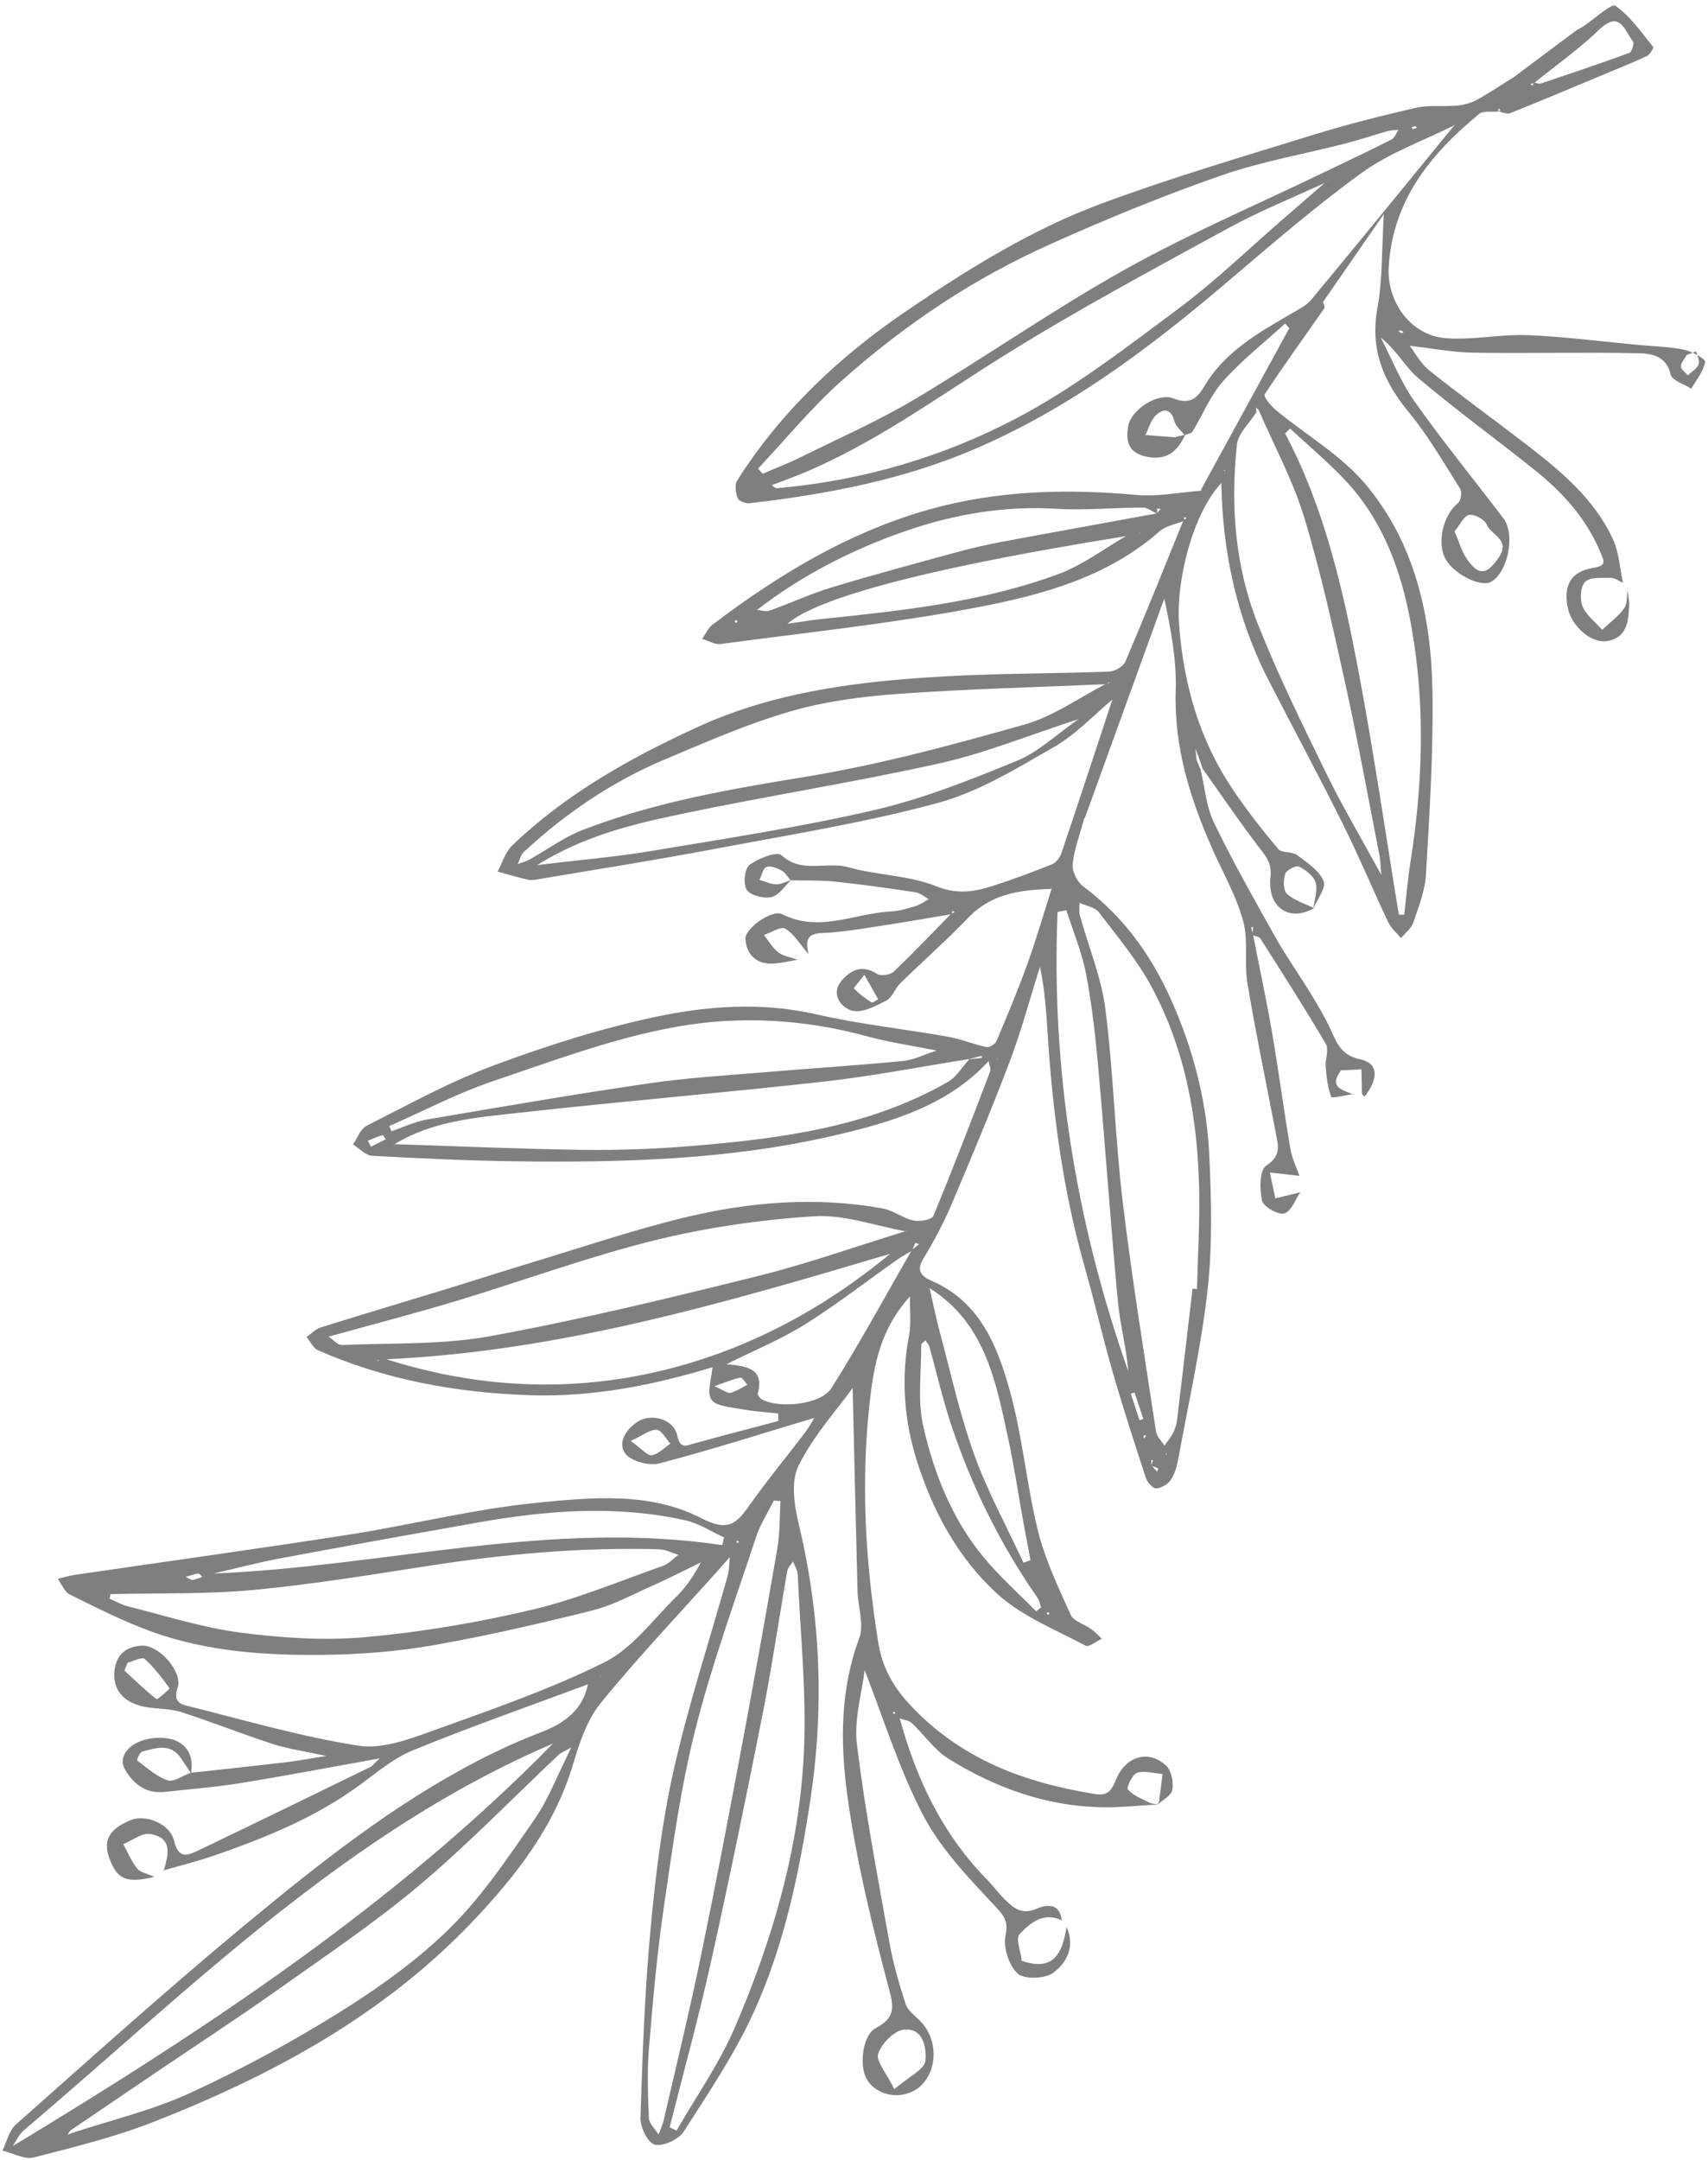 <svg width="261" height="330" viewBox="0 0 261 330"  xmlns="http://www.w3.org/2000/svg">
<path opacity="0.5" d="M187.047 71.964L187.096 71.799L187.233 71.926L187.047 71.964ZM112.499 94.746C112.579 94.752 112.642 94.897 112.713 94.98C112.626 95.047 112.538 95.117 112.451 95.185C112.385 95.096 112.322 95.009 112.255 94.92C112.327 94.863 112.421 94.736 112.499 94.746ZM57.842 207.761L57.788 207.95L57.631 207.803L57.842 207.761ZM178.318 222.222L178.139 222.179L178.273 222.016L178.318 222.222ZM160.192 246.309C160.265 246.325 160.313 246.461 160.37 246.545C160.283 246.599 160.187 246.706 160.114 246.693C160.041 246.678 159.994 246.542 159.936 246.457C160.023 246.404 160.119 246.296 160.192 246.309ZM136.432 261.662C136.512 261.618 136.604 261.525 136.666 261.542C136.731 261.555 136.768 261.679 136.818 261.753C136.739 261.8 136.659 261.844 136.58 261.891C136.53 261.814 136.483 261.739 136.432 261.662ZM174.918 219.262C174.944 219.244 175.056 219.33 175.126 219.368C175.037 219.505 174.945 219.643 174.855 219.778C174.812 219.689 174.769 219.602 174.728 219.515C174.788 219.429 174.836 219.325 174.918 219.262ZM112.82 235.44C112.871 235.5 112.865 235.607 112.883 235.697C112.764 235.696 112.648 235.7 112.531 235.701C112.55 235.612 112.569 235.523 112.589 235.437C112.671 235.435 112.789 235.402 112.82 235.44ZM213.972 50.467C214.147 50.517 214.304 50.621 214.466 50.703C214.393 50.772 214.298 50.913 214.251 50.899C214.069 50.842 213.907 50.738 213.724 50.648C213.817 50.577 213.916 50.452 213.972 50.467ZM215.686 19.453C215.891 19.392 216.093 19.31 216.304 19.288C216.371 19.282 216.454 19.447 216.531 19.531C216.323 19.595 216.115 19.659 215.889 19.727C215.822 19.639 215.756 19.547 215.686 19.453ZM30.297 240.405C30.486 240.386 30.714 240.741 30.921 240.926C30.434 241.088 29.955 241.31 29.453 241.39C29.225 241.428 28.95 241.185 28.367 240.921C29.23 240.677 29.756 240.465 30.297 240.405ZM58.452 173.431C58.545 173.402 58.784 173.837 58.953 174.057C58.197 174.436 57.443 174.814 56.687 175.193C56.525 174.885 56.367 174.579 56.205 174.274C56.951 173.983 57.69 173.663 58.452 173.431ZM174.716 216.787C174.517 216.855 174.322 216.923 174.123 216.991C173.682 215.639 173.24 214.285 172.799 212.934C172.987 212.87 173.177 212.805 173.367 212.741C173.817 214.089 174.266 215.437 174.716 216.787ZM259.547 55.694C259.287 56.351 258.489 56.799 257.926 57.34C257.544 56.885 256.853 56.426 256.86 55.981C256.873 55.393 257.435 54.817 257.762 54.235C258.244 54.054 258.723 53.871 259.202 53.691C259.343 54.367 259.763 55.152 259.547 55.694ZM113.143 210.479C113.421 210.431 113.851 211.184 114.211 211.569C113.354 211.998 112.528 212.562 111.619 212.799C111.182 212.912 110.58 212.402 109.149 211.784C111.071 211.123 112.082 210.672 113.143 210.479ZM134.189 152.679C133.836 152.848 133.325 153.25 133.157 153.141C132.202 152.527 131.284 151.836 130.5 151.032C130.417 150.948 131.295 149.962 132.087 148.925C132.968 150.5 133.579 151.59 134.189 152.679ZM100.366 218.454C101.125 218.532 101.753 219.815 102.439 220.564C101.498 221.194 100.612 222.181 99.596 222.332C98.915 222.43 98.055 221.343 96.38 220.148C98.362 219.242 99.419 218.355 100.366 218.454ZM22.091 253.447C23.559 254.747 24.755 256.351 25.907 257.943C25.956 258.015 24.068 259.707 23.925 259.597C22.192 258.254 20.621 256.714 19.008 255.223C19.175 254.822 19.344 254.42 19.511 254.018C20.395 253.798 21.712 253.111 22.091 253.447ZM224.496 78.666C225.332 78.534 226.89 79.392 227.208 80.18C227.856 81.772 230.845 82.439 229.074 85.095C227.267 87.8 226.017 88.082 224.163 85.415C223.35 84.244 222.965 82.784 222.27 81.195C223.111 80.172 223.7 78.796 224.496 78.666ZM134.195 313.764C134.715 312.219 136.643 310.231 138.132 310.091C141.186 309.798 141.6 313.003 141.4 314.889C141.264 316.185 138.907 317.26 136.656 319.193C135.419 316.648 133.817 314.885 134.195 313.764ZM150.27 237.874C145.466 232.059 142.738 225.13 141.096 217.963C140.182 213.977 140.796 209.651 140.771 205.476C140.768 205.247 141.194 205.015 141.422 204.784C141.629 205.114 141.93 205.42 142.031 205.779C143.124 209.685 144.02 213.653 145.293 217.502C148.42 226.964 152.794 235.85 158.518 244.084C158.813 244.512 158.913 245.071 159.103 245.568C158.849 245.774 158.593 245.981 158.337 246.188C155.634 243.429 152.715 240.84 150.27 237.874ZM32.617 240.406C36.003 239.631 39.365 238.739 42.775 238.1C52.876 236.209 62.993 234.388 73.113 232.597C83.634 230.737 94.194 229.93 104.738 232.276C106.802 232.735 108.68 233.998 110.644 234.889C110.549 235.281 110.458 235.673 110.367 236.067C84.118 232.128 58.597 239.363 32.617 240.406ZM165.978 148.88C166.891 153.695 167.425 158.59 167.859 163.477C168.91 175.266 169.72 187.078 170.826 198.865C171.16 202.422 172.14 205.922 172.412 209.509C164.392 186.725 160.61 163.354 161.607 139.326C162.059 139.241 162.508 139.154 162.958 139.07C163.992 142.336 165.347 145.541 165.978 148.88ZM104.218 124.339C117.304 121.588 130.544 119.529 143.588 116.624C150.482 115.086 157.1 112.372 164.812 109.874C161.265 112.337 158.638 114.916 155.463 116.211C148.377 119.109 141.174 121.998 133.735 123.731C122.474 126.356 110.991 128.091 99.57 130.006C94.136 130.917 88.623 131.375 82.072 132.168C89.481 127.586 96.873 125.884 104.218 124.339ZM136.027 191.56C125.299 200.406 113.212 206.769 99.59 209.758C86.003 212.736 72.41 211.905 59.062 207.673C85.644 206.455 110.819 199.042 136.027 191.56ZM207.489 102.006C205.15 89.711 202.334 77.49 196.386 66.237C196.633 65.979 196.879 65.72 197.123 65.465C199.931 68.073 202.89 70.542 205.511 73.32C211.415 79.58 214.159 87.311 215.641 95.531C217.811 107.547 217.449 119.569 215.549 131.588C215.12 134.293 214.895 137.036 214.577 139.758C214.303 139.755 214.029 139.746 213.755 139.743C211.689 127.158 209.874 114.532 207.489 102.006ZM108.599 299.946C111.415 287.282 114.025 274.57 116.54 261.848C117.975 254.597 119.032 247.275 120.306 239.995C120.395 239.484 120.881 239.04 121.183 238.568C121.432 239.216 121.869 239.856 121.897 240.511C122.295 249.545 123.257 258.604 122.848 267.604C122.174 282.297 118.063 296.374 112.242 309.869C109.884 315.33 106.375 320.311 103.387 325.511C103.035 325.348 102.679 325.186 102.327 325.023C104.432 316.667 106.729 308.354 108.599 299.946ZM1.963 327.874C2.497 327.081 2.878 326.121 3.584 325.523C29.092 303.897 52.835 279.946 84.499 266.386C60.314 291.034 31.62 309.931 1.963 327.874ZM118.782 236.598C116.955 247.2 115.045 257.788 113.061 268.36C111.115 278.716 109.144 289.066 106.996 299.381C105.288 307.6 103.301 315.764 101.414 323.948C101.242 324.686 100.903 325.389 100.64 326.108C100.124 325.274 99.198 324.458 99.161 323.603C99.003 320.02 98.875 316.406 99.172 312.841C99.779 305.532 100.43 298.213 101.497 290.961C102.817 281.966 104.055 272.907 106.285 264.108C108.799 254.205 112.331 244.546 115.532 234.818C116.172 232.88 117.329 231.109 118.248 229.257C118.588 229.285 118.925 229.31 119.264 229.338C119.118 231.761 119.193 234.218 118.782 236.598ZM38.826 242.908C47.919 242.051 56.954 240.545 65.989 239.157C77.504 237.387 89.063 236.375 100.723 236.704C101.712 236.733 102.689 237.257 103.671 237.549C102.887 238.124 102.186 238.926 101.303 239.235C94.661 241.569 88.112 244.333 81.285 245.941C72.945 247.907 64.409 249.358 55.873 250.122C49.558 250.689 43.045 250.251 36.734 249.433C30.945 248.685 25.3 246.85 19.608 245.439C18.618 245.192 17.706 244.662 16.757 244.262C16.799 244.028 16.841 243.791 16.883 243.556C24.201 243.374 31.557 243.592 38.826 242.908ZM179.875 216.903C179.792 217.584 179.583 218.284 179.274 218.897C178.921 219.602 178.389 220.222 177.932 220.88C177.487 220.146 176.76 219.449 176.641 218.666C174.87 206.941 172.949 195.23 171.545 183.463C170.382 173.726 170.154 163.878 168.915 154.151C168.301 149.317 166.333 144.652 165.023 139.895C164.854 139.278 164.969 138.584 164.953 137.925C165.962 138.392 167.325 138.601 167.918 139.374C170.733 143.054 173.753 146.67 175.937 150.709C181.242 160.531 183.085 171.258 183.252 182.267C183.328 187.162 183.037 192.06 182.911 196.956C182.686 196.932 182.457 196.906 182.229 196.881C181.45 203.557 180.68 210.232 179.875 216.903ZM128.45 58.319C133.327 53.943 138.583 49.884 144.077 46.28C149.323 42.836 154.927 39.801 160.674 37.227C169.158 33.424 177.797 29.88 186.586 26.822C192.747 24.676 199.275 23.546 205.626 21.914C207.792 21.355 209.913 20.629 212.069 20.021C212.585 19.875 213.154 19.901 213.699 19.846C213.344 20.35 213.111 21.081 212.621 21.328C209.23 23.044 205.786 24.659 202.361 26.313C192.192 31.22 181.759 35.67 171.929 41.163C160.925 47.31 150.573 54.571 139.736 61.02C134.117 64.362 128.071 67.02 122.191 69.93C120.355 70.839 118.425 71.567 116.538 72.377C116.306 72.114 116.074 71.855 115.842 71.595C120.019 67.142 123.916 62.389 128.45 58.319ZM169.502 104.176C169.473 104.252 169.466 104.37 169.412 104.394C169.314 104.441 169.19 104.432 169.075 104.447C164.919 106.577 160.977 109.449 156.56 110.696C145.514 113.814 134.359 116.841 123.043 118.688C111.429 120.586 99.923 122.571 88.96 126.834C86.134 127.935 83.625 129.817 80.949 131.306C80.383 131.62 79.731 131.784 79.116 132.016C79.418 131.39 79.569 130.605 80.049 130.162C86.403 124.273 93.516 119.431 101.556 116.044C107.845 113.396 114.139 110.619 120.677 108.717C126.031 107.157 131.723 106.41 137.318 106.009C147.904 105.248 158.528 104.993 169.14 104.528C169.261 104.411 169.381 104.292 169.502 104.176ZM138.466 187.926C138.492 187.967 138.515 188.011 138.54 188.053C130.936 190.383 123.412 193.071 115.688 194.99C102.184 198.343 88.638 201.637 74.951 204.134C67.551 205.483 59.829 205.172 52.248 205.492C51.589 205.517 50.887 204.652 50.205 204.203L50.225 204.39L50.179 204.226C56.732 202.403 63.323 200.695 69.834 198.732C79.862 195.708 89.722 192.057 99.876 189.536C107.872 187.55 116.167 186.352 124.397 185.823C129.021 185.527 133.781 187.301 138.478 188.142C138.474 188.07 138.47 187.998 138.466 187.926ZM10.316 326.149C10.455 325.938 10.597 325.727 10.738 325.513C15.428 322.332 20.118 319.149 24.812 315.972C30.542 312.093 36.349 308.317 41.988 304.317C49.407 299.049 57.013 293.969 63.956 288.139C71.458 281.842 78.288 274.771 85.421 268.048C85.658 267.824 86.001 267.709 87.306 266.973C85.161 271.239 83.821 274.877 81.672 277.974C77.7 283.689 73.782 289.6 68.858 294.478C63.863 299.423 57.96 303.642 51.946 307.402C44.597 311.995 36.901 316.152 29.015 319.787C23.307 322.417 17.047 323.886 11.032 325.873C10.795 325.966 10.554 326.056 10.316 326.149ZM203.166 27.371C203.134 27.428 203.116 27.503 203.069 27.535C202.974 27.589 202.864 27.62 202.762 27.662C200.668 29.478 198.578 31.294 196.483 33.105C191.007 37.84 185.79 42.907 179.989 47.225C172.026 53.153 164.062 59.315 155.302 63.916C144.124 69.788 131.914 73.397 119.119 74.552C118.821 74.58 118.536 74.74 117.952 74.117C119.259 73.624 120.572 73.152 121.867 72.632C133.296 68.032 143.094 60.77 153.423 54.33C164.535 47.398 176.122 41.188 187.635 34.893C192.53 32.214 197.763 30.123 202.841 27.763C202.949 27.634 203.059 27.502 203.166 27.371ZM199.294 79.044C201.845 87.442 203.724 96.048 205.613 104.623C207.524 113.292 209.1 122.034 210.809 130.747C210.937 131.414 210.938 132.106 211.076 133.67C207.955 127.952 205.088 123.121 202.637 118.092C198.972 110.581 195.261 103.058 192.194 95.303C188.732 86.545 188.015 77.263 189.008 67.954C189.196 66.207 190.962 64.624 191.999 62.966C191.974 62.721 191.946 62.473 191.92 62.225C192.067 62.379 192.21 62.533 192.356 62.687C194.71 68.127 197.583 73.415 199.294 79.044ZM60.25 175.042C60.225 174.99 60.201 174.94 60.18 174.887C66.007 171.258 72.728 170.744 79.293 170.013C94.827 168.283 110.411 166.984 125.94 165.243C133.385 164.408 140.755 162.963 148.157 161.792C148.787 161.631 149.413 161.468 150.04 161.307C150.042 161.421 150.051 161.632 150.04 161.634C149.406 161.706 148.77 161.756 148.134 161.812C147.046 162.991 146.182 164.531 144.857 165.292C132.848 172.18 119.445 173.942 105.926 175.067C100.359 175.529 94.751 175.749 89.168 175.677C79.52 175.552 69.877 175.114 60.234 174.807C60.239 174.884 60.245 174.965 60.25 175.042ZM142.993 160.661C142.966 160.631 142.942 160.603 142.919 160.576C141.276 161.094 139.656 161.938 137.968 162.104C131.024 162.776 124.056 163.208 117.101 163.797C111.1 164.306 105.071 164.653 99.122 165.523C87.802 167.176 76.526 169.114 65.251 171.039C63.393 171.357 61.633 172.222 59.828 172.834C59.712 172.57 59.599 172.306 59.483 172.045C64.742 169.733 69.863 167.038 75.286 165.199C84.544 162.056 93.83 158.575 103.404 156.867C112.941 155.165 122.819 155.692 132.389 158.303C135.872 159.251 139.473 159.771 143.02 160.484C143.011 160.544 143.002 160.601 142.993 160.661ZM139.863 189.894C139.874 189.87 140.241 190.014 140.444 190.082C140.074 190.38 139.709 190.682 139.34 190.979C135.276 198.029 131.396 205.189 127.06 212.074C125.468 214.603 119.062 215.254 116.436 213.805C116.131 213.636 115.734 213.13 115.801 212.89C116.819 209.06 114.101 208.709 111.009 208.432C115.271 206.302 119.328 204.646 122.98 202.362C127.84 199.318 132.379 195.784 137.069 192.478C137.811 191.956 138.621 191.528 139.399 191.057C139.547 190.664 139.684 190.269 139.863 189.894ZM234.176 13.124C234.077 13.028 233.976 12.935 233.878 12.839C234.066 12.781 234.258 12.725 234.446 12.667C237.757 9.989 241.269 7.517 244.318 4.578C247.587 1.426 248.236 4.687 249.525 6.312C249.76 6.613 249.367 7.938 248.99 8.077C244.503 9.723 239.966 11.242 235.432 12.76C235.135 12.858 234.735 12.656 234.382 12.597C234.315 12.77 234.245 12.947 234.176 13.124ZM114.158 94.742C114.17 94.81 114.179 94.879 114.192 94.95C114.256 94.902 114.318 94.852 114.383 94.807C114.795 94.284 115.215 93.754 115.635 93.224C122.507 87.898 130.229 83.956 138.395 81.127C145.761 78.574 153.48 77.248 161.451 77.733C165.822 78.001 170.238 77.553 174.634 77.549C175.369 77.55 176.105 78.167 176.842 78.5C176.833 78.222 176.823 77.945 176.816 77.666C176.994 77.699 177.176 77.733 177.354 77.766C177.162 77.989 176.969 78.216 176.777 78.439C168.907 79.889 161.02 81.299 153.144 82.774C150.819 83.209 148.509 83.739 146.229 84.36C139.82 86.109 133.401 87.828 127.045 89.757C123.829 90.73 120.761 92.167 117.589 93.296C117.01 93.501 116.254 93.218 115.581 93.162C115.153 93.737 114.728 94.31 114.3 94.885C114.253 94.838 114.207 94.789 114.158 94.742ZM139.235 196.695C140.16 196.738 141.098 196.768 142.041 196.797C150.513 202.13 152.143 210.948 154.024 219.59C154.963 223.911 155.609 228.292 156.396 232.643C156.743 234.551 157.112 236.457 157.47 238.366C157.112 238.494 156.757 238.625 156.399 238.756C153.854 233.265 150.915 227.913 148.873 222.251C146.678 216.162 145.298 209.786 143.614 203.524C143.018 201.308 142.57 199.056 142.056 196.821C141.142 196.762 140.229 196.701 139.313 196.643C139.287 196.661 139.261 196.678 139.235 196.695ZM176.991 224.337C177.006 224.343 176.882 224.664 176.821 224.839C176.54 224.536 176.259 224.229 175.979 223.926C175.956 223.636 175.933 223.346 175.911 223.055C176.01 223.073 176.109 223.091 176.205 223.109C176.116 223.388 176.023 223.669 175.933 223.948C176.281 224.076 176.644 224.19 176.991 224.337ZM174.229 81.34C174.234 81.378 174.239 81.417 174.247 81.452C173.593 81.558 172.923 81.679 172.254 81.798C168.772 83.784 165.503 86.308 161.792 87.687C150.095 92.027 137.719 93.311 125.374 94.594C123.755 94.762 122.152 95.046 120.317 95.307C123.811 92.262 135.881 87.705 172.321 81.87C172.936 81.75 173.551 81.63 174.167 81.51C174.188 81.454 174.208 81.398 174.229 81.34ZM158.791 241.377C158.647 241.242 158.507 241.11 158.363 240.976C158.342 240.909 158.316 240.842 158.293 240.776C158.306 240.83 158.316 240.884 158.326 240.936C158.482 241.08 158.636 241.227 158.791 241.377ZM118.731 95.195C118.694 95.13 118.656 95.065 118.619 95C118.577 95.067 118.537 95.131 118.498 95.198C118.464 95.239 118.425 95.288 118.383 95.336C118.439 95.264 118.494 95.193 118.547 95.119C118.61 95.144 118.671 95.169 118.731 95.195ZM165.794 124.913C165.794 124.913 165.732 125.105 165.729 125.103C167.226 120.964 168.722 116.823 170.221 112.684C172.788 105.599 175.352 98.515 177.917 91.431C178.935 96.243 179.812 100.878 179.662 105.481C179.383 114.138 181.866 122.039 185.305 129.796C186.907 133.409 188.93 136.911 189.96 140.675C190.788 143.701 190.1 147.093 190.624 150.234C191.896 157.855 193.479 165.423 194.937 173.01C195.303 174.916 195.88 176.546 193.49 178.091C192.462 178.754 192.463 181.71 192.856 183.436C193.065 184.361 195.345 185.666 196.252 185.392C197.334 185.066 197.95 183.24 198.699 182.164C197.194 182.527 196.035 182.808 194.877 183.086C194.603 181.771 194.329 180.457 194.055 179.142C195.582 179.315 197.111 179.487 198.571 179.65C198.15 178.432 197.435 177.011 197.181 175.514C196.174 169.576 195.387 163.603 194.366 157.666C193.51 152.687 192.443 147.745 191.471 142.787C191.373 142.429 191.273 142.071 191.192 141.707C191.19 141.696 191.388 141.642 191.492 141.609C191.455 142.024 191.418 142.442 191.376 142.864C191.792 143.035 192.406 143.088 192.598 143.392C195.99 148.726 199.403 154.049 202.6 159.496C203.113 160.369 202.48 161.837 202.579 163.016C202.709 164.57 202.882 166.166 203.432 167.601C203.52 167.832 205.642 167.318 206.825 167.149L206.904 167.267C205.293 166.538 202.952 166.196 204.889 163.593L204.825 163.538C205.896 163.483 206.97 163.428 208.041 163.374C208.068 164.626 208.097 165.878 208.123 167.131C208.249 167.279 208.377 167.422 208.505 167.569C210.732 164.691 210.636 162.432 207.819 161.834C205.066 161.248 204.354 159.541 203.433 157.51C202.539 155.535 201.418 153.65 200.287 151.792C198.538 148.916 196.564 146.164 194.919 143.234C191.666 137.438 188.39 131.645 185.503 125.672C184.318 123.218 184.114 120.312 183.464 117.608C183.264 117.121 183.063 116.631 182.862 116.144C182.793 115.553 182.724 114.965 182.654 114.377C182.85 114.873 183.046 115.366 183.239 115.86C183.416 116.384 183.593 116.908 183.767 117.432C186.658 121.498 189.456 125.632 192.489 129.59C193.55 130.979 194.351 131.882 194.137 133.998C193.658 138.722 197.066 140.892 200.796 138.748C199.392 138.051 197.764 137.578 196.663 136.562C196.071 136.018 196.092 134.452 196.385 133.512C196.563 132.941 198.057 132.175 198.494 132.394C199.53 132.911 200.752 133.833 201.04 134.83C201.387 136.035 200.848 137.485 200.691 138.832C201.274 137.395 202.69 135.615 202.254 134.595C201.57 132.988 199.733 131.776 198.199 130.635C197.436 130.068 195.869 130.353 195.329 129.715C192.913 126.851 190.6 123.884 188.5 120.792C183.308 113.141 180.877 104.646 180.179 95.481C179.657 88.594 182.355 78.33 186.628 73.806C186.826 84.225 188.928 94.312 193.772 103.768C197.547 111.143 201.488 118.434 205.179 125.844C207.648 130.8 209.778 135.915 212.146 140.921C212.574 141.825 213.437 142.532 214.098 143.327C214.737 142.548 215.661 141.859 215.961 140.968C216.777 138.558 217.762 136.086 217.905 133.595C218.437 124.291 219.046 114.963 218.895 105.654C218.709 94.203 216.263 83.053 208.691 74.01C204.961 69.558 199.567 66.455 194.987 62.67C194.213 62.03 193.038 60.579 193.248 60.261C196.173 55.809 199.319 51.495 202.359 47.114C202.514 46.893 202.218 46.374 202.131 45.992C202.042 46.107 201.954 46.219 201.868 46.333C201.892 46.285 201.907 46.222 201.949 46.197C202.028 46.15 202.121 46.127 202.207 46.09C205.179 41.791 208.151 37.495 211.467 32.701C211.128 38.225 211.283 42.723 210.485 47.052C209.333 53.308 211.342 58.213 215.27 62.972C218.256 66.59 220.619 70.708 223.131 74.684C223.447 75.181 223.247 76.511 222.8 76.863C220.503 78.684 219.48 83.084 220.977 85.555C222.341 87.804 226.277 89.737 227.809 88.907C230.426 87.488 231.608 81.652 229.723 79.173C225.2 73.231 220.472 67.434 216.169 61.349C214.051 58.356 212.692 54.851 210.988 51.577C213.406 53.459 214.698 56.052 216.745 57.781C222.467 62.61 228.538 67.033 234.398 71.707C238.76 75.188 242.443 79.239 244.592 84.455C245.117 85.731 245.585 86.429 243.405 86.78C239.977 87.335 238.873 89.54 239.586 92.911C240.172 95.675 243.126 98.348 245.6 97.944C248.635 97.452 248.839 94.908 248.954 92.525C248.997 91.654 248.753 90.771 248.641 89.892L248.708 89.842C248.566 90.879 248.746 92.131 248.209 92.906C247.327 94.174 245.978 95.134 244.824 96.224C243.788 95.04 242.387 93.999 241.827 92.629C241.386 91.549 241.505 89.593 242.236 88.883C243.008 88.139 244.803 88.305 246.153 88.289C246.787 88.283 247.426 88.788 248.064 89.061L248.018 89.101C247.532 86.868 247.423 84.468 246.492 82.43C243.661 76.226 238.481 71.948 233.176 67.86C228.275 64.081 223.243 60.462 218.413 56.598C217.039 55.501 216.173 53.795 215.436 52.837C218.754 53.209 221.976 53.834 225.205 53.886C233.645 54.02 242.092 53.784 250.528 53.973C252.447 54.017 254.7 54.446 255.299 57.239C255.49 58.132 257.35 58.683 258.446 59.39C259.217 58.041 260.303 56.745 260.57 55.306C260.651 54.859 258.569 53.682 257.347 53.43C255.103 52.961 252.764 52.925 250.463 52.709C244.781 52.182 239.108 51.43 233.413 51.203C229.249 51.037 225.018 52.002 220.888 51.664C215.542 51.226 211.925 46.1 212.211 40.854C212.766 30.696 218.551 23.558 226.043 17.396C226.652 16.895 227.895 17.141 228.846 17.038C228.91 16.879 228.976 16.72 229.042 16.56C229.128 16.666 229.214 16.775 229.3 16.884C229.128 16.912 228.958 16.94 228.785 16.966C229.456 17.087 230.243 17.494 230.775 17.284C235.431 15.434 240.045 13.478 244.667 11.549C247.007 10.574 249.366 9.635 251.661 8.565C252.124 8.351 252.728 7.311 252.611 7.165C250.807 4.943 249.137 2.478 246.843 0.882C246.264 0.478 243.634 2.909 241.938 4.029C241.539 4.294 241.089 4.484 240.707 4.769C237.502 7.153 234.309 9.55 231.111 11.945C230.979 12.52 230.85 13.095 230.721 13.671C230.566 13.828 230.412 13.985 230.257 14.145C230.436 14.015 230.614 13.886 230.796 13.759C230.897 13.148 230.998 12.532 231.101 11.912C229.284 13.045 227.511 14.255 225.634 15.279C224.749 15.761 223.674 16.039 222.659 16.131C220.563 16.323 218.374 16.012 216.356 16.473C211.008 17.699 205.678 19.051 200.444 20.676C189.63 24.026 178.736 27.217 168.146 31.168C157.575 35.115 148.028 41.047 138.703 47.375C128.269 54.458 119.362 62.844 112.649 73.403C112.23 74.064 112.421 75.297 112.726 76.125C112.884 76.551 113.949 76.955 114.546 76.885C126.433 75.504 138.055 73.311 149.164 68.513C163.355 62.381 175.411 53.368 187.004 43.54C193.924 37.669 200.788 31.684 208.141 26.37C212.349 23.328 217.481 21.522 222.198 19.162C222.218 19.098 222.237 19.034 222.257 18.97C222.263 19.011 222.272 19.054 222.285 19.089C215.01 27.98 207.753 36.9 200.413 45.749C199.639 46.683 198.407 47.289 197.313 47.927C192.303 50.853 187.249 53.685 184.132 58.852C183.139 60.498 182.131 61.991 179.332 60.88C176.861 59.896 172.814 62.665 172.397 65.104C172.021 67.28 172.313 69.207 175.255 69.782C178.405 70.398 179.962 68.883 181.113 66.421C180.622 66.535 180.128 66.648 179.637 66.76L179.705 66.824C178.146 66.703 176.584 66.582 175.025 66.46C175.552 65.428 175.856 64.157 176.666 63.417C177.865 62.321 178.985 62.478 179.474 64.384C179.671 65.159 180.479 65.784 181.015 66.475C181.43 66.301 182.035 66.249 182.218 65.946C183.793 63.38 184.929 60.453 186.9 58.239C189.751 55.036 193.193 52.341 196.383 49.428C196.595 49.666 196.804 49.903 197.016 50.141C192.503 58.394 187.992 66.648 183.482 74.901C183.551 74.906 183.617 74.914 183.687 74.922C183.644 74.939 183.598 74.956 183.561 74.978C180.256 75.223 176.904 75.913 173.641 75.617C163.753 74.717 153.831 74.904 144.308 77.233C131.13 80.456 119.579 87.318 108.867 95.45C108.184 95.967 107.813 96.876 107.298 97.602C108.238 97.883 109.224 98.51 110.11 98.393C123.156 96.644 136.283 95.278 149.193 92.819C159.217 90.909 169.219 88.213 177.205 81.166C178.159 80.323 179.675 80.087 180.931 79.57C180.945 79.381 180.959 79.192 180.97 79.001C181.09 79.046 181.209 79.089 181.329 79.132C181.168 79.245 181.008 79.361 180.85 79.477C177.914 86.697 175.023 93.93 171.963 101.097C171.649 101.833 170.347 102.577 169.475 102.611C161.196 102.92 152.897 102.863 144.629 103.323C131.559 104.048 118.615 105.563 106.54 111.103C96.233 115.833 86.427 121.328 78.239 129.209C77.193 130.215 76.76 131.829 76.043 133.16C77.601 133.589 79.149 134.063 80.728 134.413C81.289 134.535 81.926 134.387 82.516 134.287C91.211 132.815 99.93 131.452 108.594 129.814C120.197 127.621 131.909 125.758 143.275 122.687C149.546 120.99 155.372 117.395 161.079 114.12C164.441 112.192 167.178 109.211 169.986 106.878C167.463 114.51 164.858 122.446 162.189 130.359C161.97 131.007 161.408 131.785 160.806 132.026C157.768 133.244 154.699 134.399 151.578 135.388C148.793 136.271 146.244 136.674 143.073 135.403C138.88 133.719 134.015 133.732 129.593 132.491C126.269 131.559 122.516 133.543 119.392 130.642C118.753 130.045 115.834 131.138 114.53 132.15C113.763 132.745 113.537 135.081 114.118 135.961C114.686 136.819 116.712 137.32 117.886 137.059C119.021 136.806 119.889 135.386 120.874 134.477C120.109 134.706 119.338 135.126 118.575 135.106C117.733 135.089 116.899 134.671 116.06 134.427C116.407 133.737 116.6 132.654 117.136 132.454C117.759 132.224 118.755 132.635 119.45 133.015C120.009 133.318 120.363 133.989 120.814 134.494C123.09 134.548 125.372 134.465 127.621 134.699C131.731 135.13 135.823 135.71 139.909 136.325C140.618 136.432 141.253 137.016 141.923 137.377C141.255 137.736 140.629 138.212 139.918 138.425C138.677 138.798 137.394 139.196 136.11 139.259C130.591 139.523 125.177 142.555 119.492 139.661C117.987 138.894 113.767 141.872 113.901 143.493C114.096 145.832 115.545 147.346 118.143 147.219C119.401 147.16 120.643 146.834 121.89 146.628C120.893 146.271 119.741 146.11 118.938 145.507C118.043 144.829 117.46 143.75 116.741 142.846C117.846 142.48 119.322 141.495 119.981 141.875C121.284 142.624 122.134 144.131 123.57 145.784C122.604 142.182 124.904 142.658 126.963 142.479C129.905 142.228 132.825 141.724 135.748 141.272C138.981 140.771 142.205 140.204 145.433 139.664C145.464 139.495 145.494 139.321 145.528 139.152C145.643 139.223 145.761 139.297 145.877 139.371C145.704 139.444 145.529 139.517 145.358 139.593C142.438 142.571 139.569 145.6 136.544 148.472C136.035 148.955 134.566 149.16 134.025 148.798C131.634 147.201 129.733 148.386 128.479 149.995C126.951 151.952 128.571 154.03 130.27 154.423C131.795 154.778 133.824 153.715 135.414 152.878C136.352 152.386 136.762 151.017 137.585 150.213C141.024 146.849 144.651 143.661 147.976 140.194C151.493 136.53 155.946 135.938 160.651 135.82C160.646 135.74 160.643 135.657 160.638 135.576C160.66 135.635 160.682 135.691 160.709 135.743C159.483 139.594 158.36 143.488 156.989 147.295C155.558 151.268 153.916 155.172 152.27 159.068C152.078 159.52 151.194 160.069 150.763 159.978C148.761 159.552 146.84 158.739 144.83 158.384C138.139 157.203 131.344 156.487 124.738 154.97C116.372 153.055 108.058 153.678 99.962 155.406C91.566 157.198 83.297 159.848 75.252 162.85C68.618 165.326 62.36 168.799 56.024 171.998C55.082 172.474 54.625 173.874 53.944 174.845C54.915 175.452 55.856 176.528 56.857 176.583C64.194 176.99 71.541 177.334 78.886 177.428C95.201 177.638 111.511 177.195 127.454 173.488C136.104 171.477 144.773 168.979 151.098 162.092C151.528 162.027 151.957 161.962 152.387 161.897L152.342 161.716C152.342 161.716 152.462 161.826 152.47 161.822C152.007 161.908 151.541 162 151.067 162.09C151.149 162.646 151.461 163.286 151.285 163.747C148.468 171.125 145.648 178.5 142.617 185.794C142.381 186.36 140.512 186.674 139.549 186.463C137.953 186.115 136.534 184.937 134.94 184.644C124.712 182.767 114.526 183.62 104.548 186.031C96.627 187.946 88.889 190.586 81.082 192.94C76.827 194.224 72.601 195.601 68.353 196.9C61.907 198.874 55.444 200.792 49.012 202.808C48.212 203.059 47.564 203.772 46.847 204.269C47.419 204.958 47.847 205.962 48.589 206.289C58.837 210.807 69.656 212.765 80.844 213.159C90.694 213.506 100.156 211.545 108.871 208.887C108.753 210.6 107.962 212.716 108.715 213.829C109.422 214.88 111.734 214.991 113.385 215.304C115.206 215.648 117.075 215.751 118.923 215.959C118.924 216.342 118.928 216.724 118.929 217.106C114.642 218.245 110.342 219.353 106.068 220.539C104.746 220.908 103.941 221.383 103.492 219.312C102.953 216.815 99.528 215.868 97.448 217.208C95.573 218.418 94.368 220.486 95.549 222.08C96.415 223.253 99.192 223.996 100.75 223.587C108.893 221.448 116.918 218.881 124.441 216.623C124.329 216.802 123.733 217.916 122.979 218.912C120.161 222.632 117.177 226.235 114.485 230.037C112.474 232.878 111.202 234.037 107.116 231.929C99.279 227.886 90.258 228.77 81.768 229.626C72.234 230.589 62.856 232.974 53.365 234.458C39.393 236.639 25.375 238.569 11.38 240.619C10.515 240.747 9.669 241.014 8.815 241.216C9.434 242.042 9.87 243.224 10.7 243.631C14.814 245.657 18.924 247.756 23.232 249.308C31.738 252.369 40.699 252.941 49.646 252.827C55.183 252.756 60.778 252.315 66.22 251.361C74.389 249.928 82.486 248.055 90.527 246.047C93.662 245.263 96.595 243.657 99.572 242.327C102.112 241.194 104.591 239.921 107.094 238.709C105.989 240.839 104.764 242.558 103.276 244.019C99.758 247.466 96.651 251.831 92.407 253.947C84.012 258.134 75.025 261.219 66.153 264.414C62.532 265.717 58.388 267.273 54.807 266.715C46.097 265.356 37.564 262.864 28.99 260.714C27.811 260.417 26.342 260.183 27.142 257.864C27.973 255.469 24.353 251.385 21.82 251.428C19.461 251.468 17.794 252.642 17.498 255.213C17.152 258.195 18.925 260.267 22.489 260.839C24.23 261.118 26.073 261.051 27.72 261.582C32.422 263.101 37.018 264.941 41.718 266.463C44.058 267.218 46.54 267.552 49.867 268.276C47.056 268.718 45.334 269.054 43.594 269.255C38.776 269.817 33.947 270.328 29.124 270.854C27.942 271.28 26.546 272.31 25.621 271.999C23.902 271.419 22.448 270.072 20.947 268.961C20.88 268.911 21.356 267.71 21.732 267.61C23.854 267.057 26.101 266.258 27.694 268.684C28.186 269.431 28.684 270.175 29.185 270.927C29.883 267.044 27.149 264.848 22.655 265.682C19.808 266.214 17.984 268.377 19.053 270.26C20.326 272.515 22.256 274.095 25.175 273.772C29.05 273.345 32.95 273.041 36.793 272.418C43.731 271.292 50.637 269.972 58.018 268.648C57.308 269.3 56.965 269.789 56.492 270.018C47.775 274.276 39.049 278.521 30.3 282.719C28.628 283.519 27.273 284.038 26.598 281.23C25.964 278.597 22.224 277.139 19.952 278.091C17.346 279.18 15.494 280.683 16.731 283.956C17.924 287.118 19.24 287.787 23.592 286.751C22.538 286.264 21.458 286.088 20.951 285.463C20.06 284.366 19.523 282.996 18.838 281.741C20.22 281.188 21.718 279.988 22.962 280.204C26.557 280.828 25.651 283.501 25.009 285.875L24.937 285.786C27.611 285.004 30.325 284.337 32.952 283.419C40.557 280.762 47.992 277.753 54.572 273.012C57.32 271.029 59.977 268.694 63.063 267.431C71.905 263.807 80.944 260.651 89.907 257.31C90.242 257.258 90.576 257.206 90.911 257.156C91.221 256.783 91.528 256.408 91.836 256.035C91.81 256.094 91.784 256.156 91.759 256.218C91.741 256.176 91.724 256.133 91.712 256.085C91.447 256.396 91.175 256.714 90.909 257.042C90.565 257.123 90.217 257.2 89.862 257.266C89.055 261.23 86.299 263.274 82.653 264.667C79.456 265.889 76.323 267.309 73.285 268.873C60.158 275.643 48.694 284.765 37.449 294.076C25.521 303.951 14.021 314.32 2.431 324.58C1.377 325.515 1.039 327.217 0.367 328.565C1.973 328.95 3.75 329.975 5.161 329.616C11.374 328.033 17.652 326.472 23.594 324.138C41.777 317 58.695 307.805 72.252 293.534C78.896 286.54 84.705 279.065 87.53 269.668C88.518 266.384 89.65 262.846 91.763 260.24C97.484 253.197 103.769 246.594 109.83 239.817C110.398 239.178 110.955 238.533 111.519 237.889C111.421 238.837 111.459 239.82 111.204 240.722C108.445 250.582 105.227 260.337 102.975 270.303C101.158 278.352 100.162 286.623 99.399 294.849C98.512 304.389 98.179 313.985 97.869 323.564C97.825 324.985 98.997 327.393 100.046 327.657C101.308 327.974 103.697 326.883 104.455 325.7C108.292 319.721 112.315 313.754 115.226 307.327C119.848 297.124 122.12 286.207 123.807 275.143C125.971 260.943 125.42 246.97 122.089 233.005C121.397 230.093 120.797 226.42 122.005 223.975C124.288 219.35 127.915 215.364 130.295 212.064C130.527 221.862 130.763 232.48 131.04 243.098C131.103 245.509 132.075 248.198 131.298 250.282C128.4 258.083 128.394 266.168 129.443 274.004C130.814 284.261 133.337 294.41 135.998 304.443C136.815 307.515 136.113 308.607 133.749 309.903C131.909 310.913 131.245 315.35 132.367 317.513C133.526 319.744 136.55 320.725 139.093 319.698C143.092 318.08 143.917 312.093 140.616 308.776C139.807 307.961 138.716 307.181 138.391 306.185C137.39 303.115 136.489 299.988 135.921 296.816C134.12 286.75 132.187 276.691 130.949 266.554C130.472 262.656 131.732 258.557 132.125 255.172C134.952 262.367 137.339 270.187 141.067 277.333C143.731 282.439 147.958 286.851 151.975 291.134C153.449 292.71 154.114 293.451 153.649 295.729C153.279 297.539 154.16 300.254 155.51 301.522C156.48 302.432 159.665 302.334 160.919 301.426C163.089 299.859 164.331 297.267 162.95 294.339L163.006 294.248C162.244 299.49 160.278 300.989 156.049 299.555L156.023 299.433L156.136 299.51C155.978 298.147 155.168 296.202 155.791 295.534C157.41 293.788 159.475 292.014 162.344 293.442L162.24 293.478C162.043 290.752 159.97 290.93 158.416 291.612C156.061 292.648 154.785 291.415 153.426 290.075C152.506 289.175 151.759 288.109 150.856 287.19C144.362 280.606 140.437 272.651 137.891 263.954C137.753 263.486 137.622 263.015 137.49 262.547C138.11 262.769 138.884 262.835 139.322 263.243C141.245 265.047 142.797 267.38 144.987 268.736C152.137 273.165 159.931 275.982 168.506 276.117C171.312 276.161 174.12 275.841 176.929 275.689C176.483 275.597 175.988 275.595 175.599 275.395C174.454 274.809 173.151 274.311 172.355 273.405C172.098 273.112 173.029 271.097 173.756 270.859C174.906 270.481 176.34 270.935 177.655 271.038C177.479 272.415 177.315 273.793 177.119 275.167C177.088 275.38 176.916 275.573 176.809 275.772C177.63 275.016 178.977 274.356 179.135 273.489C179.345 272.322 179.045 270.592 178.247 269.813C175.645 267.277 172.069 268.226 170.576 271.808C169.919 273.385 169.416 274.429 167.381 274.102C156.472 272.357 146.686 268.716 138.957 260.355C136.304 257.486 134.794 254.561 134.218 251.003C132.248 238.807 131.518 226.585 132.897 214.233C133.544 208.445 134.555 203.025 139.056 198.07C139.016 200.417 139.249 202.282 138.912 204.043C137.67 210.532 138.139 216.946 140.097 223.155C142.549 230.919 146.448 238.163 152.547 243.645C156.295 247.012 161.347 249.007 165.913 251.443C166.392 251.698 167.538 250.751 168.375 250.362C167.823 249.86 167.313 249.301 166.708 248.868C165.679 248.129 164.054 247.701 163.62 246.734C161.731 242.539 159.71 238.306 158.611 233.878C156.85 226.777 156.255 219.383 154.276 212.353C152.372 205.583 149.741 198.865 142.303 195.658C140.993 195.093 139.928 194.234 141.045 192.393C142.651 189.739 144.135 186.984 145.347 184.136C148.443 176.862 151.496 169.562 154.295 162.173C156.086 157.443 157.394 152.537 158.919 147.711C159.638 151.086 159.869 154.413 160.077 157.744C160.844 169.866 162.419 181.857 165.757 193.593C167.265 198.885 168.482 204.257 170.006 209.541C171.584 215.017 173.344 220.44 175.121 225.853C175.336 226.503 176.197 227.434 176.699 227.395C177.488 227.342 178.482 226.742 178.926 226.078C179.533 225.166 179.848 224 180.048 222.901C181.622 214.301 183.562 205.735 184.531 197.066C185.285 190.332 185.105 183.452 184.801 176.659C184.454 168.875 182.62 161.385 179.545 154.088C176.409 146.649 172.094 140.334 165.543 135.438C164.614 134.746 163.794 133.126 163.909 132.033C164.161 129.672 165.047 127.375 165.674 125.051L165.794 124.913Z" />
</svg>
